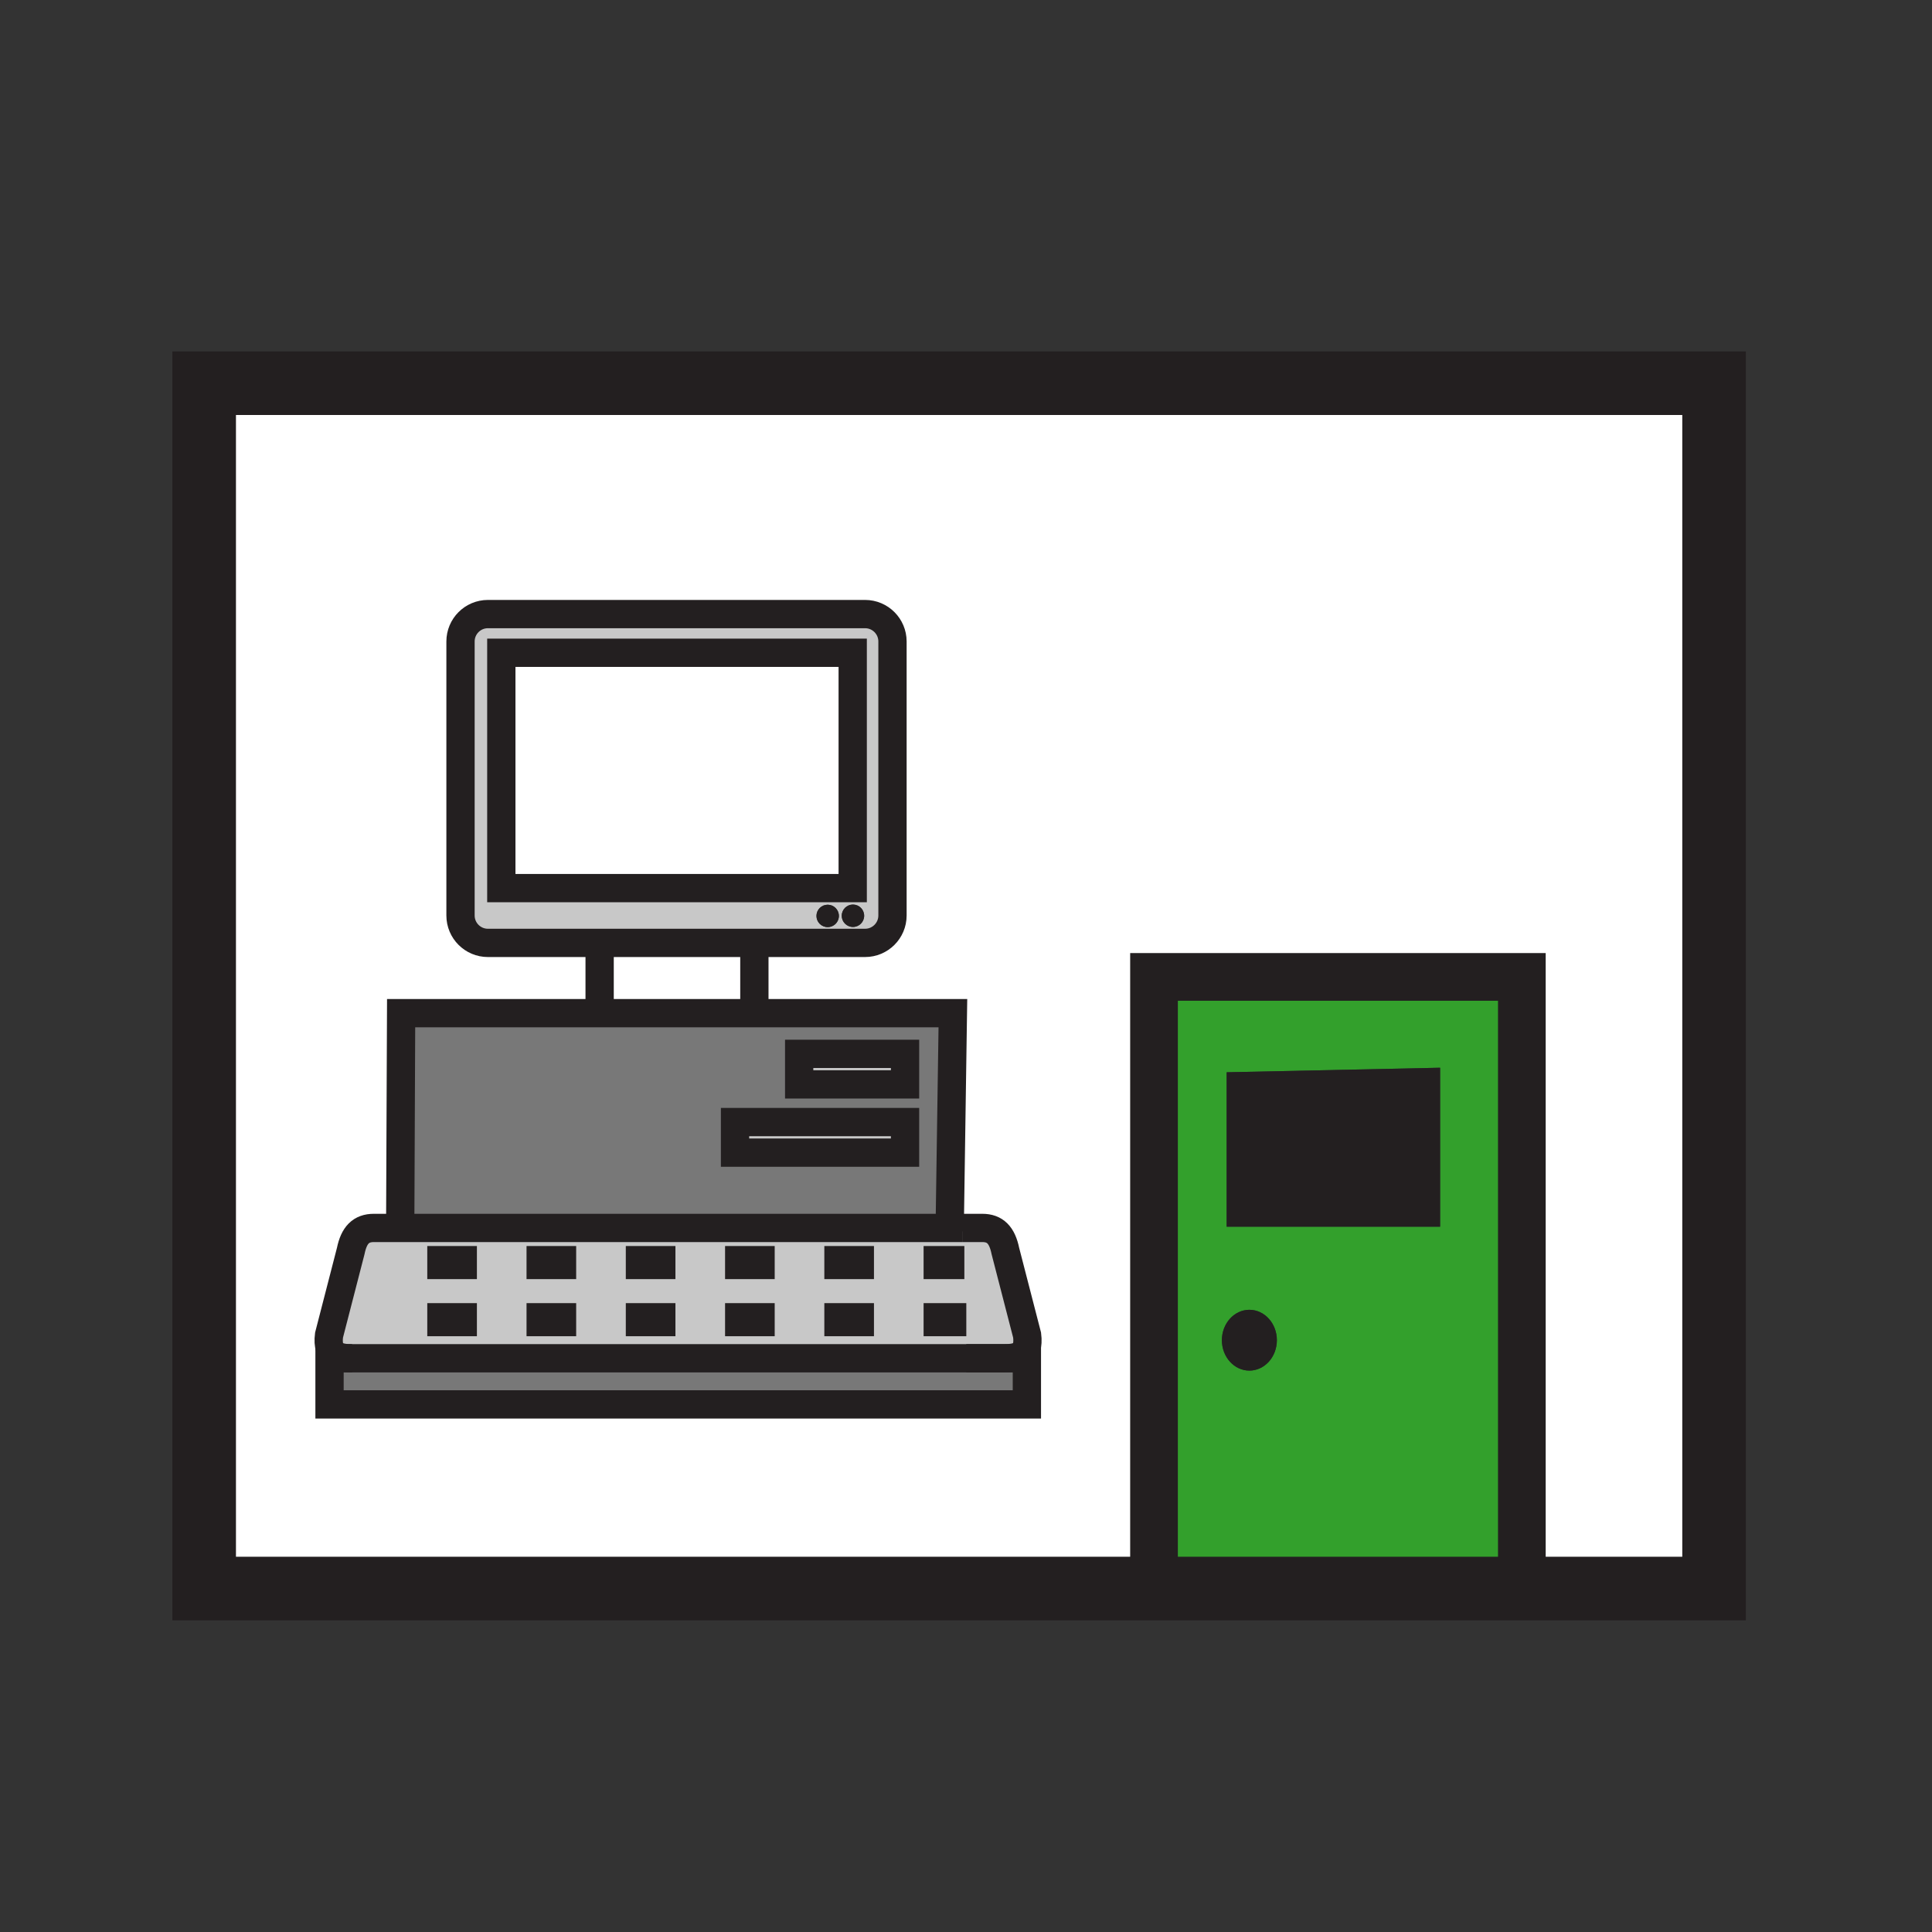 <?xml version="1.0" encoding="iso-8859-1"?>
<!-- Generator: Adobe Illustrator 12.0.1, SVG Export Plug-In . SVG Version: 6.00 Build 51448)  -->
<!DOCTYPE svg PUBLIC "-//W3C//DTD SVG 1.1//EN" "http://www.w3.org/Graphics/SVG/1.1/DTD/svg11.dtd">
<svg  version="1.1" id="Layer_1" xmlns="http://www.w3.org/2000/svg" xmlns:xlink="http://www.w3.org/1999/xlink" width="850.89" height="850.89"
	 viewBox="0 0 850.89 850.89" style="overflow:visible;enable-background:new 0 0 850.89 850.89;" xml:space="preserve">
<rect x="0" y="0" width="850.89" height="850.89" fill="#333333" stroke="none"/>
<g>
	<g id="XMLID_1_">
		<g>
			<path style="fill:#FFFFFF;" d="M508.25,699.62H89.92V168.77h664.99v530.85h-84.66v-1.37v-268h-162v264V699.62z M419.67,446.21
				h-87.43v-25.56v-5.38H381c6.66,0,12.07-5.4,12.07-12.07V282.52c0-6.66-5.41-12.07-12.07-12.07H214.89
				c-6.67,0-12.07,5.41-12.07,12.07V403.2c0,6.67,5.4,12.07,12.07,12.07h49.2v5.38v25.56h-87.43l-0.4,94.6h-11.62
				c-5.62,0-8.72,3.091-10.17,10.16l-9.56,37.061c-1.19,9.279,4.55,10.18,10.16,10.18h-9.94v20.32h307.13v-20.32H442.19v-0.01
				c5.619,0,11.359-0.891,10.17-10.17l-9.57-37.061c-1.45-7.069-4.54-10.16-10.16-10.16h-3.16h-5.7h-5.5L419.67,446.21z"/>
			<path style="fill:#C8C8C8;" d="M430.67,598.21h-275.6c-5.61,0-11.35-0.9-10.16-10.18l9.56-37.061
				c1.45-7.069,4.55-10.16,10.17-10.16h11.62h242.01h5.5h5.7h3.16c5.62,0,8.71,3.091,10.16,10.16l9.57,37.061
				c1.189,9.279-4.551,10.17-10.17,10.17v0.01H430.67z"/>
			<path style="fill:#787878;" d="M419.67,446.21l-1.4,94.6H176.26l0.4-94.6h87.43h68.15H419.67z M398.6,507.64v-13.46h-74.88v13.46
				H398.6z M398.6,477.59v-13.45h-46.63v13.45H398.6z"/>
			<path style="fill:#33A02C;" d="M670.25,698.25v1.37h-162v-5.37v-264h162V698.25z M634.25,540.25v-70l-94,2v68H634.25z
				 M562.36,590.25c0-7.38-5.42-13.39-12.11-13.39s-12.11,6.01-12.11,13.39c0,7.39,5.42,13.39,12.11,13.39
				S562.36,597.64,562.36,590.25z"/>
			<polygon style="fill:#231F20;" points="634.25,470.25 634.25,540.25 540.25,540.25 540.25,472.25 			"/>
			<path style="fill:#231F20;" d="M550.25,576.86c6.69,0,12.11,6.01,12.11,13.39c0,7.39-5.42,13.39-12.11,13.39
				s-12.11-6-12.11-13.39C538.14,582.87,543.56,576.86,550.25,576.86z"/>
			<polygon style="fill:#787878;" points="452.26,598.21 452.26,618.53 145.13,618.53 145.13,598.21 155.07,598.21 430.67,598.21 
				442.19,598.21 			"/>
			<rect x="323.72" y="494.18" style="fill:#C8C8C8;" width="74.88" height="13.46"/>
			<rect x="351.97" y="464.14" style="fill:#C8C8C8;" width="46.63" height="13.45"/>
			<path style="fill:#C8C8C8;" d="M393.07,282.52V403.2c0,6.67-5.41,12.07-12.07,12.07h-48.76h-68.15h-49.2
				c-6.67,0-12.07-5.4-12.07-12.07V282.52c0-6.66,5.4-12.07,12.07-12.07H381C387.66,270.45,393.07,275.86,393.07,282.52z
				 M380.59,403.32c0-2.73-2.2-4.93-4.94-4.93c-2.71,0-4.93,2.2-4.93,4.93c0,2.72,2.22,4.93,4.93,4.93
				C378.39,408.25,380.59,406.04,380.59,403.32z M375.55,391.14V287.49H220.79v103.65H375.55z M369.46,403.39
				c0-2.72-2.22-4.93-4.93-4.93c-2.74,0-4.94,2.21-4.94,4.93c0,2.73,2.2,4.93,4.94,4.93C367.24,408.32,369.46,406.12,369.46,403.39z
				"/>
			<path style="fill:#231F20;" d="M375.65,398.39c2.74,0,4.94,2.2,4.94,4.93c0,2.72-2.2,4.93-4.94,4.93c-2.71,0-4.93-2.21-4.93-4.93
				C370.72,400.59,372.94,398.39,375.65,398.39z"/>
			<rect x="220.79" y="287.49" style="fill:#FFFFFF;" width="154.76" height="103.65"/>
			<path style="fill:#231F20;" d="M364.53,398.46c2.71,0,4.93,2.21,4.93,4.93c0,2.73-2.22,4.93-4.93,4.93
				c-2.74,0-4.94-2.2-4.94-4.93C359.59,400.67,361.79,398.46,364.53,398.46z"/>
			<polygon style="fill:#FFFFFF;" points="332.24,420.65 332.24,446.21 264.09,446.21 264.09,420.65 264.09,415.27 332.24,415.27 
							"/>
		</g>
		<g>
			<polyline style="fill:none;stroke:#231F20;stroke-width:21;" points="670.25,698.25 670.25,430.25 508.25,430.25 508.25,694.25 
							"/>
			<polygon style="fill:none;stroke:#231F20;stroke-width:28;" points="508.25,699.62 89.92,699.62 89.92,168.77 754.91,168.77 
				754.91,699.62 670.25,699.62 			"/>
			<path style="fill:none;stroke:#231F20;stroke-width:12.455;" d="M264.09,415.27h-49.2c-6.67,0-12.07-5.4-12.07-12.07V282.52
				c0-6.66,5.4-12.07,12.07-12.07H381c6.66,0,12.07,5.41,12.07,12.07V403.2c0,6.67-5.41,12.07-12.07,12.07h-48.76H264.09z"/>
			<rect x="220.79" y="287.49" style="fill:none;stroke:#231F20;stroke-width:12.455;" width="154.76" height="103.65"/>
			<line style="fill:none;stroke:#231F20;stroke-width:12.455;" x1="332.24" y1="420.65" x2="332.24" y2="446.21"/>
			<line style="fill:none;stroke:#231F20;stroke-width:12.455;" x1="264.09" y1="446.21" x2="264.09" y2="420.65"/>
			<polyline style="fill:none;stroke:#231F20;stroke-width:12.455;" points="176.25,542.25 176.26,540.81 176.66,446.21 
				264.09,446.21 332.24,446.21 419.67,446.21 418.27,540.81 418.25,542.25 			"/>
			<rect x="323.72" y="494.18" style="fill:none;stroke:#231F20;stroke-width:12.455;" width="74.88" height="13.46"/>
			<rect x="351.97" y="464.14" style="fill:none;stroke:#231F20;stroke-width:12.455;" width="46.63" height="13.45"/>
			<path style="fill:none;stroke:#231F20;stroke-width:12.455;" d="M155.07,598.21c-5.61,0-11.35-0.9-10.16-10.18l9.56-37.061
				c1.45-7.069,4.55-10.16,10.17-10.16h11.62h242.01h5.5"/>
			<path style="fill:none;stroke:#231F20;stroke-width:12.455;" d="M425.56,598.2h16.63c5.619,0,11.359-0.891,10.17-10.17
				l-9.57-37.061c-1.45-7.069-4.54-10.16-10.16-10.16h-3.16h-5.7"/>
			
				<line style="fill:none;stroke:#231F20;stroke-width:14.573;stroke-dasharray:21.859;" x1="188.18" y1="556.06" x2="424.72" y2="556.06"/>
			
				<line style="fill:none;stroke:#231F20;stroke-width:14.573;stroke-dasharray:21.859;" x1="188.18" y1="581.21" x2="425.58" y2="581.21"/>
			<polygon style="fill:none;stroke:#231F20;stroke-width:12.455;" points="442.19,598.21 452.26,598.21 452.26,618.53 
				145.13,618.53 145.13,598.21 155.07,598.21 430.67,598.21 			"/>
		</g>
	</g>
</g>
<rect x="0.25" y="0.25" style="fill:none;" width="850.394" height="850.394"/>
</svg>
